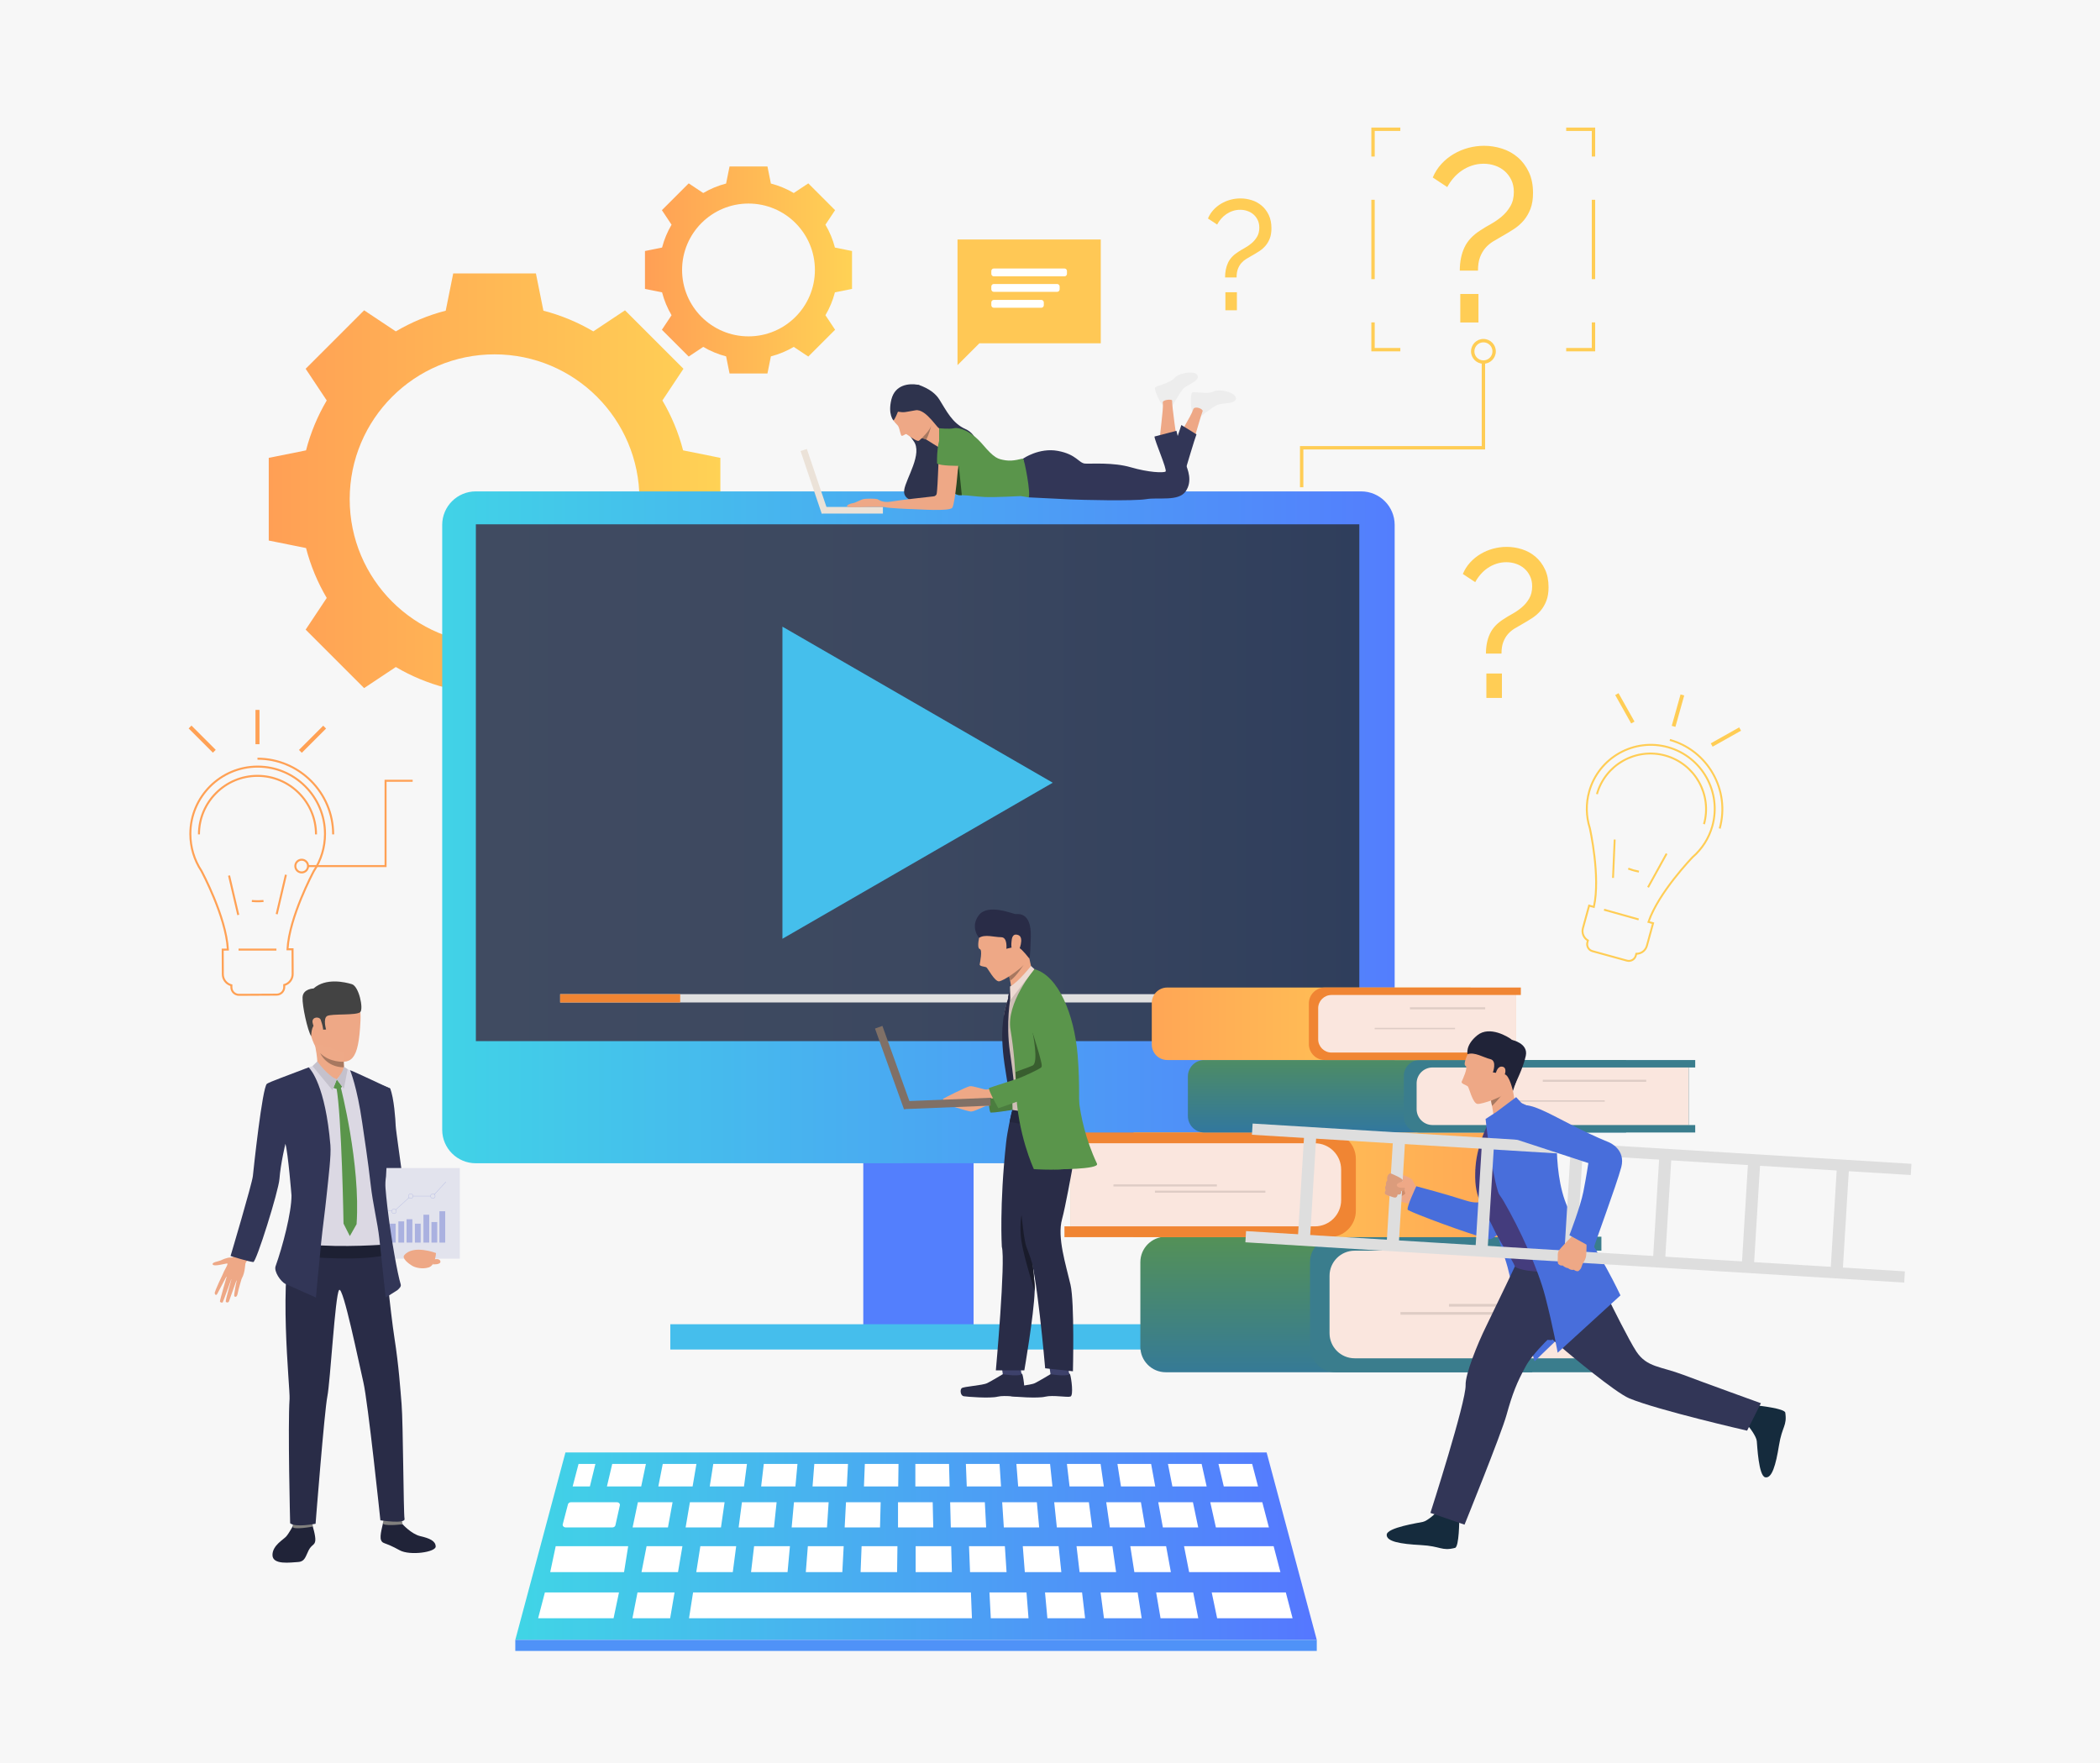<?xml version="1.0" encoding="utf-8"?>
<!-- Generator: Adobe Illustrator 27.5.0, SVG Export Plug-In . SVG Version: 6.00 Build 0)  -->
<svg version="1.1" id="Слой_1" xmlns="http://www.w3.org/2000/svg" xmlns:xlink="http://www.w3.org/1999/xlink" x="0px" y="0px"
	 viewBox="0 0 2381.657 2000" style="enable-background:new 0 0 2381.657 2000;" xml:space="preserve">
<g>
	<rect style="fill:#F7F7F7;" width="2381.658" height="2000"/>
	<g>
		<g>
			<linearGradient id="SVGID_1_" gradientUnits="userSpaceOnUse" x1="304.795" y1="566.208" x2="816.984" y2="566.208">
				<stop  offset="0" style="stop-color:#FF9F55"/>
				<stop  offset="1" style="stop-color:#FFD255"/>
			</linearGradient>
			<path style="fill:url(#SVGID_1_);" d="M774.708,510.813c-5.199-20.123-13.174-39.127-23.475-56.596l23.897-35.94l-33.154-33.154
				l-33.154-33.154l-35.94,23.897c-17.469-10.301-36.473-18.275-56.596-23.475l-8.508-42.277H560.89h-46.887l-8.508,42.277
				c-20.124,5.199-39.127,13.174-56.596,23.475l-35.94-23.897l-33.154,33.154l-33.154,33.154l23.897,35.94
				c-10.301,17.469-18.276,36.473-23.475,56.596l-42.277,8.509v46.888v46.887l42.277,8.508
				c5.199,20.124,13.174,39.127,23.475,56.597l-23.897,35.94l33.154,33.154l33.154,33.154l35.94-23.898
				c17.469,10.301,36.473,18.276,56.596,23.475l8.508,42.277h46.887h46.887l8.508-42.277c20.123-5.198,39.127-13.174,56.596-23.475
				l35.94,23.898l33.154-33.154l33.154-33.154l-23.897-35.94c10.301-17.47,18.276-36.473,23.475-56.597l42.277-8.508v-46.887
				v-46.888L774.708,510.813z M560.89,730.502c-90.737,0-164.294-73.557-164.294-164.293c0-90.738,73.557-164.295,164.294-164.295
				c90.737,0,164.294,73.557,164.294,164.295C725.184,656.945,651.627,730.502,560.89,730.502z"/>
		</g>
		<g>
			
				<linearGradient id="SVGID_00000075859296806586027010000014238126068952689321_" gradientUnits="userSpaceOnUse" x1="731.481" y1="306.193" x2="966.292" y2="306.193">
				<stop  offset="0" style="stop-color:#FF9F55"/>
				<stop  offset="1" style="stop-color:#FFD255"/>
			</linearGradient>
			<path style="fill:url(#SVGID_00000075859296806586027010000014238126068952689321_);" d="M946.911,280.797
				c-2.384-9.225-6.039-17.938-10.762-25.945l10.955-16.477l-15.199-15.199l-15.199-15.2l-16.477,10.956
				c-8.008-4.723-16.72-8.379-25.946-10.762l-3.901-19.382h-21.495h-21.495l-3.901,19.382c-9.225,2.383-17.938,6.039-25.946,10.762
				l-16.477-10.956l-15.2,15.2l-15.199,15.199l10.956,16.477c-4.722,8.008-8.378,16.721-10.762,25.945l-19.382,3.901v21.495v21.494
				l19.382,3.901c2.383,9.226,6.039,17.938,10.762,25.946l-10.956,16.477l15.199,15.199l15.2,15.199l16.477-10.955
				c8.008,4.723,16.721,8.379,25.946,10.762l3.901,19.381h21.495h21.495l3.901-19.381c9.226-2.383,17.938-6.039,25.946-10.762
				l16.477,10.955l15.199-15.199l15.199-15.199l-10.955-16.477c4.723-8.009,8.379-16.721,10.762-25.946l19.381-3.901v-21.494
				v-21.495L946.911,280.797z M848.887,381.513c-41.598,0-75.319-33.722-75.319-75.319c0-41.598,33.722-75.32,75.319-75.32
				c41.598,0,75.32,33.723,75.32,75.32C924.206,347.791,890.485,381.513,848.887,381.513z"/>
		</g>
		<g>
			<path style="fill:#FFCD55;" d="M1655.582,306.942c0-10.032,1.764-18.811,5.295-26.335c3.527-7.525,9.566-13.978,18.115-19.369
				c3.344-2.23,7.197-4.55,11.564-6.967c4.363-2.412,8.5-5.247,12.402-8.5c3.9-3.248,7.197-7.15,9.893-11.705
				c2.691-4.55,4.041-9.984,4.041-16.303c0-5.199-0.975-9.798-2.926-13.795c-1.951-3.993-4.508-7.337-7.664-10.032
				c-3.162-2.691-6.784-4.738-10.869-6.132c-4.088-1.394-8.359-2.09-12.818-2.09c-4.646,0-9.059,0.696-13.238,2.09
				c-4.18,1.393-8.039,3.301-11.565,5.714c-3.532,2.416-6.688,5.251-9.476,8.499c-2.787,3.253-5.111,6.646-6.967,10.173
				l-16.441-10.869c2.412-5.757,5.664-10.869,9.754-15.328c4.084-4.459,8.73-8.221,13.934-11.286
				c5.199-3.065,10.729-5.387,16.582-6.967c5.852-1.577,11.844-2.369,17.975-2.369c6.871,0,13.656,1.071,20.344,3.205
				c6.689,2.138,12.633,5.434,17.836,9.893c5.199,4.459,9.379,10.033,12.541,16.722c3.156,6.689,4.738,14.587,4.738,23.688
				c0,7.064-0.977,13.099-2.928,18.115c-1.949,5.016-4.506,9.384-7.662,13.098c-3.162,3.719-6.877,6.968-11.148,9.754
				c-4.275,2.787-8.734,5.482-13.377,8.082c-3.344,1.859-6.688,3.811-10.033,5.853c-3.344,2.047-6.27,4.507-8.777,7.385
				c-2.508,2.883-4.555,6.366-6.131,10.451c-1.582,4.089-2.369,9.196-2.369,15.327H1655.582z M1656.139,365.745v-32.327h20.623
				v32.327H1656.139z"/>
		</g>
		<g>
			<path style="fill:#FFCD55;" d="M1685.248,741.304c0-8.577,1.508-16.082,4.527-22.515c3.016-6.433,8.178-11.95,15.486-16.559
				c2.857-1.906,6.152-3.891,9.887-5.956c3.73-2.063,7.266-4.486,10.602-7.267c3.336-2.777,6.154-6.113,8.459-10.007
				c2.301-3.891,3.453-8.536,3.453-13.938c0-4.445-0.832-8.376-2.5-11.794c-1.668-3.413-3.854-6.272-6.553-8.576
				c-2.703-2.301-5.799-4.051-9.291-5.242c-3.496-1.191-7.148-1.786-10.961-1.786c-3.971,0-7.742,0.595-11.316,1.786
				c-3.574,1.191-6.871,2.822-9.887,4.885c-3.02,2.066-5.719,4.489-8.102,7.267c-2.381,2.78-4.369,5.681-5.955,8.696l-14.057-9.292
				c2.062-4.922,4.842-9.292,8.338-13.103c3.492-3.813,7.465-7.029,11.912-9.649c4.445-2.621,9.174-4.606,14.176-5.956
				c5.004-1.348,10.127-2.025,15.367-2.025c5.875,0,11.676,0.916,17.393,2.74c5.719,1.827,10.801,4.646,15.248,8.457
				c4.445,3.813,8.02,8.577,10.721,14.295c2.699,5.719,4.051,12.472,4.051,20.252c0,6.038-0.834,11.197-2.502,15.486
				c-1.668,4.288-3.852,8.022-6.551,11.197c-2.703,3.18-5.879,5.956-9.531,8.339c-3.654,2.383-7.467,4.686-11.436,6.909
				c-2.859,1.59-5.717,3.258-8.576,5.003c-2.859,1.75-5.361,3.854-7.506,6.314c-2.145,2.464-3.893,5.442-5.24,8.934
				c-1.352,3.496-2.025,7.862-2.025,13.104H1685.248z M1685.725,791.574v-27.637h17.631v27.637H1685.725z"/>
		</g>
		<g>
			<path style="fill:#FFCD55;" d="M1389.385,314.691c0-6.353,1.117-11.911,3.354-16.675c2.232-4.765,6.057-8.851,11.469-12.265
				c2.119-1.411,4.559-2.881,7.324-4.411c2.762-1.527,5.381-3.322,7.852-5.382c2.471-2.057,4.559-4.527,6.266-7.411
				c1.703-2.882,2.559-6.322,2.559-10.323c0-3.292-0.619-6.203-1.854-8.734c-1.234-2.528-2.854-4.646-4.852-6.353
				c-2.002-1.704-4.297-3-6.883-3.883c-2.59-0.882-5.293-1.323-8.117-1.323c-2.941,0-5.734,0.441-8.383,1.323
				c-2.646,0.883-5.088,2.09-7.322,3.618c-2.236,1.53-4.235,3.325-6,5.382c-1.764,2.06-3.236,4.207-4.41,6.44l-10.412-6.882
				c1.527-3.645,3.587-6.882,6.176-9.705c2.586-2.823,5.529-5.206,8.824-7.146c3.291-1.941,6.793-3.411,10.498-4.412
				c3.707-0.998,7.5-1.5,11.383-1.5c4.35,0,8.646,0.679,12.881,2.029c4.234,1.354,7.998,3.441,11.293,6.265
				c3.293,2.823,5.939,6.353,7.941,10.588c1.998,4.234,3,9.236,3,14.999c0,4.472-0.618,8.293-1.854,11.47
				c-1.234,3.177-2.854,5.941-4.852,8.294c-2.002,2.354-4.354,4.411-7.059,6.176c-2.709,1.765-5.531,3.472-8.471,5.117
				c-2.117,1.178-4.234,2.413-6.352,3.706c-2.119,1.296-3.971,2.854-5.559,4.676c-1.59,1.825-2.885,4.031-3.883,6.617
				c-1.002,2.589-1.5,5.823-1.5,9.705H1389.385z M1389.738,351.925v-20.47h13.059v20.47H1389.738z"/>
		</g>
		<g>
			<polygon style="fill:#FFC855;" points="1248.402,271.605 1085.934,271.605 1085.934,389.365 1085.934,414.168 1110.738,389.365 
				1248.402,389.365 			"/>
		</g>
		<g>
			
				<linearGradient id="SVGID_00000012454084326755758850000001230515943438315699_" gradientUnits="userSpaceOnUse" x1="584.415" y1="1753.704" x2="1493.381" y2="1753.704">
				<stop  offset="0" style="stop-color:#40D5E6"/>
				<stop  offset="1" style="stop-color:#5577FF"/>
			</linearGradient>
			<polygon style="fill:url(#SVGID_00000012454084326755758850000001230515943438315699_);" points="1436.51,1647.419 
				1038.898,1647.419 641.287,1647.419 584.416,1859.988 1038.898,1859.988 1493.381,1859.988 			"/>
			<path style="fill:#FFFFFF;" d="M647.552,1703.875h52.033c2.176,0,3.814,1.69,3.408,3.515l-5.039,22.632
				c-0.311,1.397-1.742,2.409-3.408,2.409h-52.922c-2.221,0-3.871-1.758-3.386-3.608l5.928-22.632
				C644.521,1704.838,645.928,1703.875,647.552,1703.875z"/>
			<polygon style="fill:#FFFFFF;" points="723.443,1703.875 762.778,1703.875 757.542,1732.431 717.459,1732.431 			"/>
			<polygon style="fill:#FFFFFF;" points="782.445,1703.875 821.78,1703.875 817.667,1732.431 777.577,1732.469 			"/>
			<polygon style="fill:#FFFFFF;" points="841.448,1703.875 880.783,1703.875 877.791,1732.431 837.708,1732.431 			"/>
			<polygon style="fill:#FFFFFF;" points="900.45,1703.875 939.785,1703.875 937.916,1732.431 897.833,1732.431 			"/>
			<polygon style="fill:#FFFFFF;" points="959.453,1703.875 998.788,1703.875 998.04,1732.431 957.955,1732.469 			"/>
			<polygon style="fill:#FFFFFF;" points="1431.604,1703.875 1372.602,1703.875 1378.959,1732.431 1439.084,1732.431 			"/>
			<polygon style="fill:#FFFFFF;" points="1352.934,1703.875 1313.6,1703.875 1318.836,1732.431 1358.918,1732.431 			"/>
			<polygon style="fill:#FFFFFF;" points="1293.932,1703.875 1254.597,1703.875 1258.711,1732.431 1298.801,1732.469 			"/>
			<polygon style="fill:#FFFFFF;" points="1234.93,1703.875 1195.594,1703.875 1198.586,1732.431 1238.67,1732.431 			"/>
			<polygon style="fill:#FFFFFF;" points="1175.927,1703.875 1136.592,1703.875 1138.462,1732.431 1178.545,1732.431 			"/>
			<polygon style="fill:#FFFFFF;" points="1116.924,1703.875 1077.589,1703.875 1078.337,1732.431 1118.422,1732.469 			"/>
			<polygon style="fill:#FFFFFF;" points="1018.456,1703.875 1057.791,1703.875 1058.443,1732.431 1018.456,1732.431 			"/>
			<polygon style="fill:#FFFFFF;" points="630.247,1753.704 712.44,1753.704 707.759,1783.158 624.005,1783.158 			"/>
			<polygon style="fill:#FFFFFF;" points="1444.438,1753.704 1342.837,1753.704 1348.623,1783.158 1452.152,1783.158 			"/>
			<polygon style="fill:#FFFFFF;" points="1322.518,1753.704 1281.877,1753.704 1286.506,1783.158 1327.918,1783.158 			"/>
			<polygon style="fill:#FFFFFF;" points="1261.557,1753.704 1220.916,1753.704 1224.389,1783.158 1265.8,1783.158 			"/>
			<polygon style="fill:#FFFFFF;" points="1200.596,1753.704 1159.956,1753.704 1162.271,1783.158 1203.682,1783.158 			"/>
			<polygon style="fill:#FFFFFF;" points="1139.636,1753.704 1098.996,1753.704 1100.153,1783.158 1141.564,1783.158 			"/>
			<polygon style="fill:#FFFFFF;" points="617.967,1806.207 701.998,1806.207 695.867,1835.466 610.303,1835.466 			"/>
			<polygon style="fill:#FFFFFF;" points="723.006,1806.207 765.021,1806.207 760.04,1835.466 717.258,1835.466 			"/>
			<polygon style="fill:#FFFFFF;" points="786.03,1806.207 828.045,1806.207 1101.123,1806.207 1102.296,1835.466 781.431,1835.466 
							"/>
			<polygon style="fill:#FFFFFF;" points="1122.154,1806.207 1164.169,1806.207 1166.469,1835.466 1123.687,1835.466 			"/>
			<polygon style="fill:#FFFFFF;" points="1185.177,1806.207 1227.193,1806.207 1230.642,1835.466 1187.86,1835.466 			"/>
			<polygon style="fill:#FFFFFF;" points="1248.201,1806.207 1290.217,1806.207 1294.814,1835.466 1252.033,1835.466 			"/>
			<polygon style="fill:#FFFFFF;" points="1311.225,1806.207 1353.24,1806.207 1358.988,1835.466 1316.205,1835.466 			"/>
			<polygon style="fill:#FFFFFF;" points="1374.248,1806.207 1458.279,1806.207 1465.943,1835.466 1380.379,1835.466 			"/>
			<polygon style="fill:#FFFFFF;" points="1078.763,1753.704 1038.449,1753.704 1038.449,1783.158 1079.535,1783.158 			"/>
			<polygon style="fill:#FFFFFF;" points="1017.803,1753.704 977.163,1753.704 976.005,1783.158 1017.417,1783.158 			"/>
			<polygon style="fill:#FFFFFF;" points="956.842,1753.704 916.202,1753.704 913.888,1783.158 955.299,1783.158 			"/>
			<polygon style="fill:#FFFFFF;" points="895.882,1753.704 855.242,1753.704 851.77,1783.158 893.182,1783.158 			"/>
			<polygon style="fill:#FFFFFF;" points="834.922,1753.704 794.281,1753.704 789.652,1783.158 831.064,1783.158 			"/>
			<polygon style="fill:#FFFFFF;" points="773.961,1753.704 733.321,1753.704 727.535,1783.158 768.946,1783.158 			"/>
			<polygon style="fill:#FFFFFF;" points="649.473,1685.932 656.151,1660.438 675.25,1660.438 669.016,1685.932 			"/>
			<polygon style="fill:#FFFFFF;" points="694.348,1660.438 732.545,1660.438 727.203,1685.932 688.338,1685.932 			"/>
			<polygon style="fill:#FFFFFF;" points="751.644,1660.438 789.841,1660.438 785.5,1685.932 746.635,1685.932 			"/>
			<polygon style="fill:#FFFFFF;" points="808.94,1660.438 847.137,1660.438 843.798,1685.932 804.933,1685.932 			"/>
			<polygon style="fill:#FFFFFF;" points="866.235,1660.438 904.433,1660.438 902.095,1685.932 863.231,1685.932 			"/>
			<polygon style="fill:#FFFFFF;" points="923.531,1660.438 961.729,1660.438 960.393,1685.932 921.528,1685.932 			"/>
			<polygon style="fill:#FFFFFF;" points="980.827,1660.438 1019.024,1660.438 1018.69,1685.932 979.825,1685.932 			"/>
			<polygon style="fill:#FFFFFF;" points="1038.123,1660.438 1076.32,1660.438 1076.988,1685.932 1038.123,1685.932 			"/>
			<polygon style="fill:#FFFFFF;" points="1095.419,1660.438 1133.616,1660.438 1135.286,1685.932 1096.42,1685.932 			"/>
			<polygon style="fill:#FFFFFF;" points="1152.714,1660.438 1190.912,1660.438 1193.583,1685.932 1154.718,1685.932 			"/>
			<polygon style="fill:#FFFFFF;" points="1210.01,1660.438 1248.207,1660.438 1251.881,1685.932 1213.016,1685.932 			"/>
			<polygon style="fill:#FFFFFF;" points="1267.307,1660.438 1305.504,1660.438 1310.178,1685.932 1271.313,1685.932 			"/>
			<polygon style="fill:#FFFFFF;" points="1324.602,1660.438 1362.799,1660.438 1368.475,1685.932 1329.61,1685.932 			"/>
			<polygon style="fill:#FFFFFF;" points="1381.898,1660.438 1420.096,1660.438 1426.773,1685.932 1387.908,1685.932 			"/>
			<rect x="584.416" y="1859.988" style="fill:#4F92F8;" width="908.965" height="12.543"/>
		</g>
		<g>
			
				<rect x="979.071" y="1136.355" transform="matrix(-1 -1.224647e-16 1.224647e-16 -1 2083.239 2652.672)" style="fill:#537FFD;" width="125.097" height="379.961"/>
		</g>
		<g>
			
				<linearGradient id="SVGID_00000150060329727739567730000005732523295977080220_" gradientUnits="userSpaceOnUse" x1="468.929" y1="938.37" x2="1668.977" y2="938.37">
				<stop  offset="0" style="stop-color:#40D5E6"/>
				<stop  offset="1" style="stop-color:#5577FF"/>
			</linearGradient>
			<path style="fill:url(#SVGID_00000150060329727739567730000005732523295977080220_);" d="M539.536,1319.387h1004.168
				c20.998,0,38.021-17.023,38.021-38.021v-685.99c0-20.998-17.023-38.021-38.021-38.021H539.536
				c-20.998,0-38.021,17.023-38.021,38.021v685.99C501.514,1302.363,518.537,1319.387,539.536,1319.387z"/>
		</g>
		<g>
			
				<linearGradient id="SVGID_00000074417775351974877350000015146954259721054892_" gradientUnits="userSpaceOnUse" x1="539.697" y1="887.776" x2="1541.627" y2="887.776">
				<stop  offset="0" style="stop-color:#404B61"/>
				<stop  offset="0.486" style="stop-color:#3C4860"/>
				<stop  offset="1" style="stop-color:#2F3E5C"/>
			</linearGradient>
			<polygon style="fill:url(#SVGID_00000074417775351974877350000015146954259721054892_);" points="539.697,1180.873 
				1541.627,1180.873 1541.627,594.68 539.697,594.68 			"/>
		</g>
		<rect x="760.224" y="1501.977" style="fill:#45BEEC;" width="562.792" height="28.681"/>
		<g>
			<polygon style="fill:#FFCD55;" points="1478.162,552.646 1474.334,552.646 1474.334,505.964 1680.467,505.964 1680.467,410.282 
				1684.297,410.282 1684.297,509.794 1478.162,509.794 			"/>
		</g>
		<g>
			<g>
				<g>
					<path style="fill:#323657;" d="M583.063,1118.244c-0.014-0.006-0.029-0.008-0.049-0.004
						C583.221,1118.33,583.25,1118.338,583.063,1118.244z"/>
				</g>
			</g>
		</g>
		<g>
			<polygon style="fill:#FFCD55;" points="1809.119,398.516 1776.254,398.516 1776.254,394.685 1805.289,394.685 1805.289,365.678 
				1809.119,365.678 			"/>
		</g>
		<g>
			<polygon style="fill:#FFCD55;" points="1588.137,398.516 1555.271,398.516 1555.271,365.678 1559.102,365.678 1559.102,394.685 
				1588.137,394.685 			"/>
		</g>
		<g>
			<polygon style="fill:#FFCD55;" points="1559.115,177.547 1555.285,177.547 1555.285,144.682 1588.123,144.682 1588.123,148.511 
				1559.115,148.511 			"/>
		</g>
		<g>
			<polygon style="fill:#FFCD55;" points="1809.119,177.532 1805.289,177.532 1805.289,148.525 1776.254,148.525 1776.254,144.695 
				1809.119,144.695 			"/>
		</g>
		<g>
			<rect x="1805.289" y="226.604" style="fill:#FFCD55;" width="3.83" height="90.004"/>
		</g>
		<g>
			<rect x="1555.271" y="226.604" style="fill:#FFCD55;" width="3.83" height="90.004"/>
		</g>
		<g>
			<path style="fill:#FFCD55;" d="M1682.381,412.58c-7.754,0-14.064-6.31-14.064-14.065c0-7.756,6.311-14.066,14.064-14.066
				c7.756,0,14.066,6.311,14.066,14.066C1696.447,406.271,1690.137,412.58,1682.381,412.58z M1682.381,388.279
				c-5.643,0-10.234,4.592-10.234,10.236c0,5.643,4.592,10.234,10.234,10.234c5.645,0,10.236-4.592,10.236-10.234
				C1692.617,392.871,1688.025,388.279,1682.381,388.279z"/>
		</g>
		<g>
			<g>
				<g>
					<path style="fill:#FFCD55;" d="M1805.686,1079.858c-4.887-1.369-7.764-6.45-6.418-11.35l0.367-1.335
						c-4.762-3.166-7.004-9.061-5.473-14.629l7.338-26.696l5.301,1.457c7.248-33.735-4.641-87.114-4.762-87.655
						c-4.379-13.644-4.646-28.26-0.746-42.177c10.951-39.083,51.656-61.97,90.738-51.018c39.082,10.951,61.969,51.656,51.02,90.738
						c-3.9,13.918-11.723,26.267-22.623,35.714c-1.5,1.566-38.09,39.858-49.434,72.044l5.141,1.413l-7.338,26.697
						c-1.531,5.569-6.469,9.487-12.182,9.774l-0.367,1.336c-1.35,4.914-6.445,7.813-11.359,6.461l-39.158-10.763
						C1805.715,1079.866,1805.701,1079.862,1805.686,1079.858z M1803.012,1028.508l-6.764,24.611
						c-1.346,4.893,0.787,10.084,5.184,12.627l0.725,0.418l-0.803,2.918c-1.035,3.764,1.158,7.617,4.949,8.703l39.158,10.764
						c3.764,1.034,7.668-1.187,8.703-4.95l0.801-2.92l0.836,0.011c5.08,0.063,9.566-3.309,10.91-8.201l6.766-24.611l-5.27-1.448
						l0.365-1.084c11.041-32.858,48.768-72.338,50.367-74.002c10.65-9.237,18.242-21.224,22.027-34.732
						c10.629-37.935-11.584-77.443-49.52-88.072c-37.934-10.63-77.443,11.585-88.072,49.518
						c-3.785,13.508-3.525,27.693,0.748,41.025c0.143,0.407,12.41,55.642,4.541,89.811l-0.254,1.098L1803.012,1028.508z
						 M1853.07,988.437c-0.436-0.122-0.699-0.204-0.779-0.23c-0.012-0.004-0.023-0.008-0.035-0.011
						c-0.189-0.043-2.477-0.61-6.014-1.989l0.771-2.019c4.188,1.57,7.525,2.504,11.916,3.338l-0.391,2.127
						C1855.939,989.194,1854.061,988.715,1853.07,988.437z"/>
				</g>
				<g>
					
						<rect x="1837.261" y="1016.891" transform="matrix(0.27 -0.963 0.963 0.27 343.548 2527.584)" style="fill:#FFCD55;" width="2.163" height="40.764"/>
				</g>
				<g>
					
						<rect x="1884.55" y="804.241" transform="matrix(0.27 -0.963 0.963 0.27 612.642 2420.934)" style="fill:#FFCD55;" width="36.962" height="4.325"/>
				</g>
				<g>
					
						<rect x="1938.279" y="832.867" transform="matrix(0.872 -0.49 0.49 0.872 -158.081 1066.62)" style="fill:#FFCD55;" width="36.961" height="4.326"/>
				</g>
				<g>
					
						<rect x="1840.089" y="784.463" transform="matrix(0.872 -0.49 0.49 0.872 -157.1 1005.931)" style="fill:#FFCD55;" width="4.326" height="36.962"/>
				</g>
				<g>
					
						<rect x="1808.076" y="972.456" transform="matrix(0.043 -0.999 0.999 0.043 779.06 2760.153)" style="fill:#FFCD55;" width="43.578" height="2.164"/>
				</g>
				<g>
					
						<rect x="1856.913" y="986.141" transform="matrix(0.483 -0.876 0.876 0.483 107.388 2156.229)" style="fill:#FFCD55;" width="43.579" height="2.163"/>
				</g>
				<g>
					<path style="fill:#FFCD55;" d="M1951.389,940.023l-2.082-0.584c11.969-42.717-13.047-87.207-55.762-99.176l0.582-2.082
						C1937.992,850.473,1963.68,896.158,1951.389,940.023z"/>
				</g>
				<g>
					<path style="fill:#FFCD55;" d="M1933.588,935.035l-2.084-0.584c9.219-32.9-10.047-67.167-42.947-76.386
						c-32.9-9.218-67.168,10.048-76.385,42.948l-2.084-0.583c9.541-34.049,45.004-53.987,79.051-44.447
						C1923.188,865.523,1943.127,900.986,1933.588,935.035z"/>
				</g>
			</g>
		</g>
		<g>
			<g>
				<path style="fill:#FFA155;" d="M342.155,990.691c-4.61,0-8.361-3.751-8.361-8.361c0-4.611,3.751-8.362,8.361-8.362
					c4.611,0,8.362,3.751,8.362,8.362C350.517,986.94,346.766,990.691,342.155,990.691z M342.155,976.244
					c-3.355,0-6.084,2.731-6.084,6.086c0,3.355,2.729,6.084,6.084,6.084c3.356,0,6.085-2.729,6.085-6.084
					C348.24,978.975,345.51,976.244,342.155,976.244z"/>
			</g>
			<g>
				<path style="fill:#FFA155;" d="M271.005,1129.498c-5.344,0-9.704-4.334-9.73-9.683l-0.007-1.457
					c-5.727-1.856-9.673-7.195-9.703-13.274l-0.144-29.148l5.787-0.027c-2.235-36.257-29.447-86.992-29.725-87.506
					c-8.314-12.588-12.736-27.328-12.736-42.543c0-42.729,34.763-77.492,77.492-77.492s77.492,34.763,77.492,77.492
					c0,15.216-4.422,29.957-12.787,42.629c-1.076,2.014-27.292,51.225-29.648,87.073l5.612-0.028l0.144,29.148
					c0.031,6.08-3.864,11.455-9.572,13.369l0.007,1.458c0.026,5.364-4.316,9.751-9.681,9.777l-42.753,0.212
					C271.037,1129.498,271.021,1129.498,271.005,1129.498z M253.709,1078.202l0.133,26.87c0.026,5.342,3.663,10,8.843,11.327
					l0.852,0.219l0.016,3.187c0.02,4.109,3.337,7.393,7.489,7.416l42.753-0.211c4.109-0.021,7.436-3.381,7.416-7.49l-0.016-3.188
					l0.85-0.227c5.167-1.378,8.758-6.07,8.731-11.412l-0.133-26.871l-5.752,0.028l0.062-1.202
					c1.859-36.445,28.889-87.182,30.038-89.324c8.173-12.389,12.464-26.696,12.464-41.465c0-41.475-33.741-75.216-75.215-75.216
					c-41.474,0-75.215,33.741-75.215,75.216c0,14.768,4.291,29.074,12.41,41.374c0.261,0.371,28.386,52.88,30.113,89.753
					l0.056,1.186L253.709,1078.202z M293.071,1023.363c-0.475,0-0.766-0.01-0.854-0.013c-0.013,0-0.026,0-0.039,0
					c-0.204,0.011-2.684,0.085-6.662-0.31l0.209-2.266c4.69,0.402,8.339,0.401,13.026,0l0.209,2.266
					C296.196,1023.316,294.155,1023.363,293.071,1023.363z"/>
			</g>
			<g>
				<rect x="270.557" y="1075.914" style="fill:#FFA155;" width="42.915" height="2.277"/>
			</g>
			<g>
				<rect x="289.737" y="805.185" style="fill:#FFA155;" width="4.554" height="38.913"/>
			</g>
			<g>
				
					<rect x="335.154" y="836.122" transform="matrix(0.707 -0.707 0.707 0.707 -489.028 496.439)" style="fill:#FFA155;" width="38.912" height="4.553"/>
			</g>
			<g>
				
					<rect x="227.141" y="818.943" transform="matrix(0.707 -0.707 0.707 0.707 -525.646 407.791)" style="fill:#FFA155;" width="4.553" height="38.912"/>
			</g>
			<g>
				
					<rect x="264.178" y="991.913" transform="matrix(0.974 -0.228 0.228 0.974 -224.811 87.441)" style="fill:#FFA155;" width="2.277" height="45.878"/>
			</g>
			<g>
				
					<rect x="295.772" y="1013.713" transform="matrix(0.228 -0.974 0.974 0.228 -742.093 1093.556)" style="fill:#FFA155;" width="45.878" height="2.277"/>
			</g>
			<g>
				<path style="fill:#FFA155;" d="M378.988,946.357h-2.277c0-46.701-37.995-84.697-84.697-84.697v-2.276
					C339.971,859.384,378.988,898.4,378.988,946.357z"/>
			</g>
			<g>
				<path style="fill:#FFA155;" d="M359.525,946.357h-2.277c0-35.97-29.264-65.234-65.234-65.234s-65.234,29.265-65.234,65.234
					h-2.277c0-37.226,30.285-67.511,67.511-67.511C329.24,878.847,359.525,909.132,359.525,946.357z"/>
			</g>
			<g>
				<polygon style="fill:#FFA155;" points="438.41,983.469 349.378,983.469 349.378,981.191 436.133,981.191 436.133,884.424 
					468.009,884.424 468.009,886.701 438.41,886.701 				"/>
			</g>
		</g>
		<path style="fill:#FFFFFF;" d="M1207.213,313.438h-80.089c-1.571,0-2.846-1.275-2.846-2.846v-3.215
			c0-1.572,1.274-2.846,2.846-2.846h80.089c1.571,0,2.846,1.273,2.846,2.846v3.215
			C1210.059,312.162,1208.784,313.438,1207.213,313.438z"/>
		<path style="fill:#FFFFFF;" d="M1198.918,331.015h-71.794c-1.571,0-2.846-1.274-2.846-2.846v-3.215
			c0-1.571,1.274-2.846,2.846-2.846h71.794c1.572,0,2.846,1.274,2.846,2.846v3.215
			C1201.764,329.74,1200.49,331.015,1198.918,331.015z"/>
		<path style="fill:#FFFFFF;" d="M1180.963,349.06h-53.839c-1.571,0-2.846-1.273-2.846-2.846v-3.214
			c0-1.571,1.274-2.847,2.846-2.847h53.839c1.572,0,2.846,1.275,2.846,2.847v3.214
			C1183.809,347.787,1182.535,349.06,1180.963,349.06z"/>
		<g>
			
				<linearGradient id="SVGID_00000111191148146234640960000016734628223731754420_" gradientUnits="userSpaceOnUse" x1="1515.54" y1="1583.41" x2="1515.54" y2="1327.197">
				<stop  offset="0" style="stop-color:#3076A1"/>
				<stop  offset="1" style="stop-color:#639C38"/>
			</linearGradient>
			<path style="fill:url(#SVGID_00000111191148146234640960000016734628223731754420_);" d="M1737.775,1556.438h-415.633
				c-15.926,0-28.838-12.911-28.838-28.838v-96.04c0-15.928,12.912-28.838,28.838-28.838h415.633V1556.438z"/>
			<path style="fill:#3A7D8D;" d="M1808.92,1418.549v122.075h7.264v15.823h-301.646c-15.926,0-28.838-12.911-28.838-28.838v-96.045
				c0-15.927,12.912-28.838,28.838-28.838h301.646v15.822H1808.92z"/>
			<path style="fill:#FAE6DE;" d="M1808.912,1540.617h-272.57c-15.729,0-28.479-12.751-28.479-28.479v-65.117
				c0-15.729,12.75-28.479,28.479-28.479h272.57V1540.617z"/>
			<rect x="1643.303" y="1478.969" style="fill:#DECCC5;" width="117.305" height="3.021"/>
			<rect x="1588.311" y="1488.151" style="fill:#DECCC5;" width="125.262" height="3.022"/>
		</g>
		<g>
			
				<linearGradient id="SVGID_00000156557473670195647670000002491448817135648703_" gradientUnits="userSpaceOnUse" x1="-9547.474" y1="1343.844" x2="-8992.122" y2="1343.844" gradientTransform="matrix(-1 0 0 1 -7742.148 0)">
				<stop  offset="0" style="stop-color:#FF9F55"/>
				<stop  offset="1" style="stop-color:#FFD255"/>
			</linearGradient>
			<path style="fill:url(#SVGID_00000156557473670195647670000002491448817135648703_);" d="M1285.628,1403.181h414.521
				c16.541,0,29.949-13.409,29.949-29.949v-58.774c0-16.541-13.408-29.949-29.949-29.949h-414.521V1403.181z"/>
			<path style="fill:#F08533;" d="M1214.484,1296.727v94.245h-7.265v12.216h300.534c16.541,0,29.949-13.408,29.949-29.949v-58.778
				c0-16.54-13.408-29.949-29.949-29.949H1207.22v12.216H1214.484z"/>
			<path style="fill:#FAE6DE;" d="M1214.492,1390.967h276.693c16.482,0,29.844-13.362,29.844-29.846v-34.555
				c0-16.482-13.361-29.845-29.844-29.845h-276.693V1390.967z"/>
			
				<rect x="1262.797" y="1343.372" transform="matrix(-1 -1.224647e-16 1.224647e-16 -1 2642.898 2689.076)" style="fill:#DECCC5;" width="117.305" height="2.332"/>
			
				<rect x="1309.83" y="1350.461" transform="matrix(-1 -1.224647e-16 1.224647e-16 -1 2744.922 2703.255)" style="fill:#DECCC5;" width="125.262" height="2.333"/>
		</g>
		<g>
			
				<linearGradient id="SVGID_00000083072767383695940920000006847631346692283792_" gradientUnits="userSpaceOnUse" x1="1595.689" y1="1289.1" x2="1595.689" y2="1138.599">
				<stop  offset="0" style="stop-color:#3076A1"/>
				<stop  offset="1" style="stop-color:#639C38"/>
			</linearGradient>
			<path style="fill:url(#SVGID_00000083072767383695940920000006847631346692283792_);" d="M1844.176,1284.506h-478.295
				c-10.314,0-18.678-8.363-18.678-18.679v-44.854c0-10.315,8.363-18.679,18.678-18.679h478.295V1284.506z"/>
			<path style="fill:#3A7D8D;" d="M1915.318,1210.76v65.289h7.266v8.462h-312.455c-9.957,0-18.029-8.072-18.029-18.03v-46.153
				c0-9.958,8.072-18.03,18.029-18.03h312.455v8.463H1915.318z"/>
			<path style="fill:#FAE6DE;" d="M1915.311,1276.045h-290.66c-9.957,0-18.029-8.072-18.029-18.03v-29.229
				c0-9.958,8.072-18.03,18.029-18.03h290.66V1276.045z"/>
			<rect x="1749.703" y="1224.695" style="fill:#DECCC5;" width="117.303" height="2.332"/>
			<rect x="1694.711" y="1247.984" style="fill:#DECCC5;" width="125.262" height="1.616"/>
		</g>
		<polygon style="fill:#45BFEC;" points="1193.948,887.776 887.376,710.777 887.376,1064.775 		"/>
		<g>
			
				<rect x="992.841" y="770.036" transform="matrix(-1.836970e-16 1 -1 -1.836970e-16 2129.86 134.76)" style="fill:#E0E0E0;" width="9.419" height="724.548"/>
		</g>
		<g>
			
				<rect x="698.632" y="1064.226" transform="matrix(-1.836970e-16 1 -1 -1.836970e-16 1835.651 428.969)" style="fill:#F08533;" width="9.419" height="136.169"/>
		</g>
		<g>
			
				<linearGradient id="SVGID_00000049218331346607193630000007965546269282195616_" gradientUnits="userSpaceOnUse" x1="1245.069" y1="1161.187" x2="1696.785" y2="1161.187">
				<stop  offset="0" style="stop-color:#FF9F55"/>
				<stop  offset="1" style="stop-color:#FFD255"/>
			</linearGradient>
			<path style="fill:url(#SVGID_00000049218331346607193630000007965546269282195616_);" d="M1667.785,1202.293h-343.971
				c-9.695,0-17.556-7.86-17.556-17.557v-47.1c0-9.695,7.86-17.556,17.556-17.556h343.971V1202.293z"/>
			<path style="fill:#F08533;" d="M1719.537,1128.546v65.288h5.285v8.463h-222.355c-9.973,0-18.057-8.084-18.057-18.057v-46.1
				c0-9.973,8.084-18.057,18.057-18.057h222.355v8.462H1719.537z"/>
			<path style="fill:#FAE6DE;" d="M1719.533,1193.831h-209.455c-8.342,0-15.105-6.763-15.105-15.104v-35.079
				c0-8.343,6.764-15.104,15.105-15.104h209.455V1193.831z"/>
			<rect x="1599.059" y="1142.481" style="fill:#DECCC5;" width="85.334" height="2.333"/>
			<rect x="1559.055" y="1165.771" style="fill:#DECCC5;" width="91.123" height="1.615"/>
		</g>
		<g>
			<path style="fill:#EDEDED;" d="M1329.682,460.334c0,0,7.598-13.945,11.919-18.964c4.321-5.018,18.679-8.782,16.728-15.194
				c-1.951-6.413-21.188-3.625-26.486,2.648c-5.297,6.273-21.467,8.503-22.025,11.151c-0.557,2.649,5.615,17.147,9.081,19.517
				C1322.363,461.861,1329.682,460.334,1329.682,460.334z"/>
			<path style="fill:#EDEDED;" d="M1361.975,472.143c0,0,12.373-9.811,18.332-12.701c5.959-2.89,20.631-0.643,21.387-7.303
				c0.756-6.66-18.008-11.74-25.359-8.086c-7.354,3.653-23.08-0.721-24.643,1.488c-1.564,2.209-1.656,17.966,0.584,21.518
				C1354.514,470.609,1361.975,472.143,1361.975,472.143z"/>
			<path style="fill:#EEA886;" d="M1334.491,497.688c0,0-5.402-36.943-5.158-43.353c0.069-1.83-11.117-1.15-10.595,2.37
				c1.139,7.663-4.024,37.359-3.127,42.796C1316.508,504.936,1334.951,501.111,1334.491,497.688z"/>
			<path style="fill:#EEA886;" d="M1351.418,508.306c0,0,10.123-35.872,12.482-41.837c1.049-2.655-9.266-6.768-10.664-2.032
				c-2.195,7.431-18.529,32.69-19.865,38.035C1332.035,507.818,1350.48,511.631,1351.418,508.306z"/>
			<path style="fill:#323657;" d="M1344.389,533.235c0,0,10.873-36.663,12.547-40.566l-17.147-10.595c0,0-7.946,23.419-9.062,29.274
				C1329.611,517.204,1344.389,533.235,1344.389,533.235z"/>
			<path style="fill:#2E334D;" d="M1040.878,436.369c0,0,16.558,4.187,24.436,16.708c7.878,12.522,14.687,26.943,29.489,33.485
				c14.803,6.543,14.898,23.401,13.746,26.002c-1.153,2.6-46.628,53.718-56.55,55.693c-9.922,1.975-28.5,0.602-26.513-12.533
				c1.987-13.135,21.457-41.391,10.528-55.645c-10.928-14.254-13.683-27.386-13.683-27.386L1040.878,436.369z"/>
			<path style="fill:#EEA886;" d="M1043.765,497.503c0,0,0.486-0.161,1.295-0.235c0.939-0.088,2.313-0.061,3.872,0.465
				c0.389,0.13,0.907,0.395,1.515,0.753c3.935,2.318,13.246,8.612,14.504,8.763c1.454,0.173,0.226-21.547,0.226-21.547
				s-4.958-8.77-5.581-14.543S1043.765,497.503,1043.765,497.503z"/>
			<path style="fill:#323657;" d="M1160.24,520.201c0,0,18.192-12.756,39.52-8.782c21.328,3.973,23.629,13.943,30.947,14.396
				c7.318,0.451,31.783-1.641,51.857,4.215c20.073,5.854,37.011,6.482,39.311,4.809c2.301-1.672-12.546-35.129-12.546-39.728
				l24.884-6.482c0,0,7.109,29.691,9.896,36.384c2.981,7.157,8.713,20.632,0.559,32.341c-8.156,11.71-30.947,6.433-44.748,8.793
				c-13.801,2.359-75.572,0.846-86.359,0.268c-11.709-0.627-47.048-2.3-47.048-2.3L1160.24,520.201z"/>
			<path style="fill:#EEA886;" d="M1010.827,454.09c0,0-1.161,17.972,2.83,23.361c1.596,2.156,2.68,3.33,3.407,3.962
				c1.023,0.891,1.817,2.015,2.273,3.292c1.233,3.458,1.991,8.322,2.973,9.361c1.071,1.133,4.174-1.748,5.298-1.755
				c1.124-0.007,12.07,9.441,14.688,7.507c2.617-1.934,18.589-18.139,17.246-29.249c-1.342-11.11-6.243-27.699-24.225-27.598
				C1017.335,443.073,1012.202,449.621,1010.827,454.09z"/>
			<path style="fill:#5A954B;" d="M1065.167,539.857c0.345,0.737,6.957,11.295,14.2,17.422c3.007,2.545,6.121,4.324,8.941,4.324
				c0.861,0,1.7,0.013,2.518,0.033c8.312,0.224,14.698,1.497,25.92,2.058c11.657,0.581,39.938-1.046,40.775-1.046
				c0.836,0,8.991,1.464,8.991,1.464c2.927-3.555-4.81-43.702-6.273-43.911c-1.464-0.209-10.874,3.346-19.865,1.882
				c-8.991-1.464-12.546-2.3-25.929-17.982c-13.382-15.683-26.765-19.655-32.411-18.401c-5.646,1.255-16.868,0-16.868,0
				S1064.68,538.81,1065.167,539.857z"/>
			
				<rect x="931.9" y="574.986" transform="matrix(-1 -1.224647e-16 1.224647e-16 -1 1933.223 1157.5)" style="fill:#EBE2D8;" width="69.422" height="7.527"/>
			<polygon style="fill:#EBE2D8;" points="915.075,509.219 939.034,580.125 931.875,582.475 907.935,511.603 			"/>
			<path style="fill:#2E334D;" d="M1018.382,466.959c0,0-3.351,8.683-5.126,9.879c0,0-6.467-6.84-2.313-23.717
				c4.154-16.878,19.82-18.465,29.935-16.752c12.591,2.134,25.267,44.732,24.613,48.883c-0.654,4.149-14.761-22.016-27.121-19.91
				C1026.011,467.447,1025.911,468.137,1018.382,466.959z"/>
			<path style="fill:#A77860;" d="M1045.06,497.268c0.939-0.088,2.249,0.034,3.808,0.559c0.389,0.131,0.971,0.301,1.579,0.659
				c2.892-4.509,5.569-15.201,5.659-15.564C1054.178,488.775,1045.06,497.268,1045.06,497.268z"/>
			<path style="fill:#2B4724;" d="M1079.367,557.279c3.007,2.545,6.121,4.324,8.941,4.324c0.861,0,1.7,0.013,2.518,0.033
				l-3.423-33.281L1079.367,557.279z"/>
			<path style="fill:#EEA886;" d="M1064.354,525.063c0,0-1.031,26.217-1.555,30.616c-0.523,4.382,0.049,6.97-4.686,7.388
				c-4.684,0.414-37.553,4.183-47.59,5.855c-10.037,1.673-13.818-2.255-15.63-2.822c-1.813-0.568-13.189-0.916-16.571,0.209
				c-3.555,1.181-8.155,3.973-11.083,4.391c-2.928,0.418-6.97,2.057-6.691,3.45c0.279,1.394,6.761,1.185,8.712,1.185
				c1.952,0,33.143-0.836,34.676-0.069c1.949,0.975,27.149,2.231,31.749,2.231s41.124,2.858,44.33-1.603
				c3.206-4.461,7.319-50.464,6.9-52.555C1086.497,521.246,1066.624,520.174,1064.354,525.063z"/>
			<path style="fill:#5A954B;" d="M1062.729,525.638c0,0-1.255-34.935,10.106-34.502c14.365,0.547,16.519,18.122,14.567,37.22
				C1087.402,528.356,1065.935,528.565,1062.729,525.638z"/>
		</g>
		<g>
			<g>
				<g>
					<path style="fill:#486EDB;" d="M1673.229,1326.471c0,0,35.084,102.353,37.324,113.909
						c2.449,12.638,29.891,103.616,29.891,103.616s57.588-56.39,75.572-70.697
						C1834.002,1458.992,1698.039,1323.465,1673.229,1326.471z"/>
				</g>
			</g>
			<g>
				<g>
					<path style="fill:#152B3D;" d="M1654.984,1723.218c0,0-11.633-4.723-16.408-6.744c-4.775-2.021-5.492-6.459-7.5-3.501
						s-11.982,12.047-17.361,13.2s-40.316,6.453-41.004,14.372c-0.686,7.919,15.598,10.701,38.59,11.902
						c22.971,1.201,23.543,7.135,38.871,3.22C1654.947,1754.447,1654.984,1723.218,1654.984,1723.218z"/>
				</g>
			</g>
			<g>
				<g>
					<path style="fill:#152B3D;" d="M1993.822,1594.253c0,0-5.756,10.721-8.209,15.13c-2.453,4.408-6.82,4.639-4.168,6.89
						s10.402,12.848,10.957,18.17c0.555,5.323,2.037,39.671,9.627,41.161c7.588,1.49,11.977-13.971,15.537-36.086
						c3.557-22.095,9.355-22.029,7.168-37.264C2024.051,1597.507,1993.822,1594.253,1993.822,1594.253z"/>
				</g>
			</g>
			<g>
				<g>
					<path style="fill:#EEA886;" d="M1608.174,1349.946c0,0-5.586-10.192-6.488-11.723c-0.9-1.53-5.371-3.67-10.719-5.68
						c-5.348-2.011-13.473-2.332-14.271-1.755c-0.799,0.576-1.873,0.789-2.709,3.176c-0.834,2.386-0.229,4.862-0.229,4.862
						s-2.412,2.458-1.434,5.454c0,0-2.164,2.416-0.498,5.637c0,0-2.047,2.416-0.639,4.654c0,0,4.479,2.151,5.904,3.427
						c1.427,1.274,11.047,5.113,20.84,7.374C1597.932,1365.373,1608.643,1368.296,1608.174,1349.946z"/>
				</g>
			</g>
			<g>
				<g>
					<path style="fill:#CF8C6C;" d="M1592.164,1345.916c0,0,0.58,5.81,1.568,7.359c0.988,1.549-11.133,6.68-11.133,6.68
						S1585.121,1346.81,1592.164,1345.916z"/>
				</g>
			</g>
			<g>
				<g>
					<path style="fill:#323657;" d="M1795.162,1420.398c9.518,7.171,22.293,35.252,31.211,57.191
						c0.195,0.395,21.428,43.363,29.498,55.417c12.123,18.104,27.225,16.488,53.231,26.372c21.13,8.029,87.966,32.173,87.966,32.173
						l-15.646,31.136c0,0-101.168-23.194-133.547-36.618c-16.416-6.806-70.65-52.55-70.658-52.556l0,0
						c-6.758-5.541-12.865-10.924-18.07-15.717h-0.004c-4.141-3.81-7.711-7.243-10.594-10.081c-5.166-5.091-8.105-8.269-8.105-8.269
						S1787.174,1414.374,1795.162,1420.398z"/>
				</g>
			</g>
			<g>
				<g>
					<path style="fill:#486EDB;" d="M1712.916,1285.816l-28.666,72.446c0,0-1.428,10.039-22.354,3.257
						c-21.363-6.923-55.609-16.044-55.609-16.044s-12.109,25.433-9.584,26.905c7.309,4.263,66.234,26.222,90.801,32.92
						c19.49,5.314,59.474-99.252,59.474-99.252L1712.916,1285.816z"/>
				</g>
			</g>
			<g>
				<g>
					<path style="fill:#323657;" d="M1662.193,1570.943c-0.43-12.105,13.188-46.259,23.451-66.975l0,0
						c16.096-33.098,32.453-67.542,32.453-67.542s93.426-0.048,93.264,9.956c-0.309,18.967-44.305,65.224-51.541,73.603
						l-4.799-0.246c0,0-17.303,16.625-24.344,29.384c-10.275,18.619-15.385,31.532-22.127,55.856
						c-6.039,21.781-47.59,124.321-47.59,124.321l-38.703-13.338C1622.258,1715.963,1662.861,1589.73,1662.193,1570.943z"/>
				</g>
			</g>
			<g>
				<g>
					<path style="fill:#443C7D;" d="M1816.016,1440.392c0,0-63.77-68.01-58.277-111.979c0.445-3.559,0.664-7.074,0.67-10.532
						c0.014-4.524-0.334-8.952-1.002-13.258c-3.998-25.749-19.533-47.042-38.861-57.587c0,0,0.184-5.617-26.66,20.172
						c-1.48,1.423-16.441,27.74-18.477,56.361c-2.492,35.02,7.539,42.049,19.898,68.68c9.033,19.463,22.033,36.413,24.791,44.179
						C1718.098,1436.427,1725.268,1447.886,1816.016,1440.392z"/>
				</g>
			</g>
			<g>
				<g>
					<path style="fill:#EEA886;" d="M1690.203,1244.81c0,0,0.324,1.427,0.785,3.642c0.342,1.631,0.756,3.686,1.176,5.914
						c1.133,6.04,2.275,13.338,1.961,16.779c-0.586,6.434,23.762-23.012,23.762-23.012s-4.471-20.385-5.787-43.684
						C1710.787,1181.15,1690.203,1244.81,1690.203,1244.81z"/>
				</g>
			</g>
			<g>
				<g>
					<path style="fill:#A77860;" d="M1690.988,1248.451c0.342,1.631,0.756,3.686,1.176,5.914
						c8.246-7.773,14.494-17.002,16.363-19.885C1704.93,1239.311,1690.988,1248.451,1690.988,1248.451z"/>
				</g>
			</g>
			<g>
				<g>
					<path style="fill:#486EDB;" d="M1699.025,1351.902c0.197,0.637,0.482,1.219,0.73,1.791c0.885,2.039,3.197,4.645,5.43,8.482
						c18.975,32.623,39.254,77.223,47.324,108.425c9.197,35.56,14.063,63.677,14.063,63.677l71.229-65.025
						c0,0-24.732-53-50.668-84.594c-28.719-34.985-20.561-114.545-20.561-114.545l-40.98-19.011l-6.107-6.68l-22.404,16.794
						l-12.254,7.946C1684.826,1269.163,1690.789,1325.305,1699.025,1351.902z"/>
				</g>
			</g>
			<g>
				<g>
					<g>
						
							<rect x="1787.203" y="929.381" transform="matrix(-0.061 0.998 -0.998 -0.061 3204.359 -406.908)" style="fill:#DEDEDE;" width="12.733" height="748.693"/>
					</g>
				</g>
			</g>
			<g>
				<g>
					<g>
						
							<rect x="1779.745" y="1051.356" transform="matrix(-0.061 0.998 -0.998 -0.061 3318.199 -270.038)" style="fill:#DEDEDE;" width="12.734" height="748.694"/>
					</g>
				</g>
			</g>
			<g>
				<g>
					<g>
						
							<rect x="1418.303" y="1337.823" transform="matrix(0.061 -0.998 0.998 0.061 49.988 2742.564)" style="fill:#DEDEDE;" width="128.72" height="13.782"/>
					</g>
				</g>
				<g>
					<g>
						
							<rect x="1519.023" y="1343.982" transform="matrix(0.061 -0.998 0.998 0.061 138.403 2848.866)" style="fill:#DEDEDE;" width="128.72" height="13.78"/>
					</g>
				</g>
				<g>
					<g>
						
							<rect x="1619.743" y="1350.14" transform="matrix(0.061 -0.998 0.998 0.061 226.83 2955.182)" style="fill:#DEDEDE;" width="128.721" height="13.78"/>
					</g>
				</g>
				<g>
					<g>
						
							<rect x="1720.463" y="1356.297" transform="matrix(0.061 -0.998 0.998 0.061 315.272 3061.509)" style="fill:#DEDEDE;" width="128.721" height="13.782"/>
					</g>
				</g>
				<g>
					<g>
						
							<rect x="1821.183" y="1362.456" transform="matrix(0.061 -0.998 0.998 0.061 403.582 3167.728)" style="fill:#DEDEDE;" width="128.72" height="13.781"/>
					</g>
				</g>
				<g>
					<g>
						
							<rect x="1921.904" y="1368.615" transform="matrix(0.061 -0.998 0.998 0.061 492 3274.04)" style="fill:#DEDEDE;" width="128.72" height="13.78"/>
					</g>
				</g>
				<g>
					<g>
						
							<rect x="2022.624" y="1374.773" transform="matrix(0.061 -0.998 0.998 0.061 580.408 3380.343)" style="fill:#DEDEDE;" width="128.72" height="13.78"/>
					</g>
				</g>
			</g>
			<g>
				<g>
					<g>
						<g>
							<g>
								<g>
									<path style="fill:#EEA886;" d="M1790.318,1441.549c0,0,2.213-1.916,2.771-3.226c0,0,0.834-2.462,1.531-4.175
										c0.225-0.543,0.432-1.012,0.598-1.299c0.688-1.206,2.563-3.646,3.404-7.006c0.844-3.355,0.756-18.771,0.756-18.771
										l-8.346-2.318l-7.504-3.285c0,0-15.033,14.951-16.182,17.988c-0.109,0.298-0.209,0.596-0.279,0.883
										c-0.721,2.665-0.139,4.952-0.359,6.395c-0.076,0.529-0.492,5.852,0.654,6.961c1.588,1.542,3.314,1.967,4.795,1.637
										c0,0,3.246,2.883,6.164,2.998c0,0,2.908,2.756,6.58,1.865C1784.902,1440.195,1788.166,1442.659,1790.318,1441.549z"/>
								</g>
							</g>
						</g>
					</g>
				</g>
			</g>
			<g>
				<g>
					<path style="fill:#486EDB;" d="M1721.436,1292.982c0,0-16.25-1.038-8.172-25.661c10.9-33.228,43.297,0.419,111.732,28.431
						c0,0,19.174,7.75,13.684,28.238c-5.492,20.488-29.779,85.557-31.369,92.104l-27.422-15.08c0,0,12.486-32.297,15.824-49.205
						c3.336-16.908,5.697-32.619,5.697-32.619L1721.436,1292.982z"/>
				</g>
			</g>
			<g>
				<g>
					<path style="fill:#DB9C7C;" d="M1578.119,1331.262c0,0,13.428,5.426,12.822,7.697c-0.607,2.271-2.207,2.737-2.207,2.737
						l4.514,4.741c0,0,1.217,4.826-4.396,4.741c0,0,1.604,4.39-3.806,3.663c0,0-0.234,3.368-2.799,3.473
						c-2.564,0.105-11.061-3.742-11.061-3.742s-1.625-1.582,0.443-4.617c0,0-1.822-3.07,0.455-5.717c0,0-1.105-2.692,1.379-5.528
						c0,0-1.592-5.903,3.23-7.921C1576.695,1330.789,1577.555,1331.029,1578.119,1331.262z"/>
				</g>
			</g>
			<g>
				<g>
					<path style="fill:#EEA886;" d="M1601.283,1338.008c0,0-9.9,0.889-15.092,3.748c-1.174,0.646-2.195,1.487-2.037,2.822
						c0.157,1.334,2.291,2.799,6.6,2.633c4.307-0.166,9.951,1.592,9.951,1.592S1605.084,1347.334,1601.283,1338.008z"/>
				</g>
			</g>
			<g>
				<g>
					<path style="fill:#EEA886;" d="M1665.965,1192.814c0,0-7.549,14.076-3.785,16.253c3.109,1.799-3.602,15.61-4.479,17.866
						s5.635,3.879,7.02,5.326s5.525,19.287,10.885,19.813c5.359,0.525,29.488-7.929,36.047-14.781s11.881-37.745,7.463-50.76
						C1714.695,1173.518,1679.291,1168.227,1665.965,1192.814z"/>
				</g>
			</g>
			<g>
				<g>
					<path style="fill:#202338;" d="M1664.377,1195.703c0,0-2.871-10.221,11.162-21.516c14.031-11.296,35.424,2.297,38.104,4.375
						c2.385,1.848,16.643,13.684,11.203,30.974c-9.092,28.892-9,27.69-9,27.69s-3.934-17.432-9.202-18.646
						c-5.716-1.317-13.534-2.229-13.534-2.229s4.928-13.18-2.826-15.025C1682.527,1199.48,1672.211,1192.773,1664.377,1195.703z"/>
				</g>
			</g>
			<g>
				<g>
					<path style="fill:#EEA886;" d="M1696.453,1217.299c0.383-1.542,2.137-8.443,7.543-7.421c5.404,1.022,3.605,9.515-0.57,14.479
						C1699.252,1229.32,1694.318,1225.901,1696.453,1217.299z"/>
				</g>
			</g>
			<g>
				<path style="fill:#202338;" d="M1714.771,1179.489c0,0,18.736,3.825,15.672,17.995c-3.063,14.17-11.365,30.078-12.557,33.402
					C1716.695,1234.213,1714.771,1179.489,1714.771,1179.489z"/>
			</g>
		</g>
		<g>
			<path style="fill:#EEA886;" d="M1127.617,1254.7c0,0-5.6-0.634-8.239-0.489c-2.639,0.143-14.34,6.713-18.281,6.522
				c-3.941-0.19-30.282-8.798-31.503-9.485s0.325-2.57,0.325-2.57l58.279-5.715L1127.617,1254.7z"/>
			<g>
				<path style="fill:#4B7D3F;" d="M1174.461,1160.766l6.014,61.387c0,0,2.626,7.586-14.565,10.378
					c-17.548,2.851-44.965,8.813-44.965,8.813s0.455,20.469,2.767,20.594c6.688,0.358,56.489-8.076,76.212-12.242
					c15.647-3.307,5.843-87.001,5.843-87.001L1174.461,1160.766z"/>
			</g>
			<path style="fill:#EEA886;" d="M1126.773,1234.08c0,0-5.444,1.457-8.075,1.707c-2.632,0.25-15.177-4.512-19.047-3.739
				c-3.869,0.772-28.642,13.192-29.748,14.054c-1.105,0.861,0.703,2.494,0.703,2.494l58.482-2.993L1126.773,1234.08z"/>
			<g>
				<g>
					<g>
						<path style="fill:#292C47;" d="M1191.397,1558.631c0,0-12.126,7.367-17.623,10.117c-5.497,2.749-26.974,3.776-29.072,5.819
							c-2.099,2.042-1.244,8.455,2.325,9.068s29.71,2.661,38.4,0.52c8.69-2.143,25.025,1.091,28.62-0.178
							c3.594-1.27,1.033-20.696-0.415-25.046C1212.185,1554.582,1191.397,1558.631,1191.397,1558.631z"/>
					</g>
				</g>
			</g>
			<g>
				<g>
					<g>
						<path style="fill:#3D416B;" d="M1190.286,1550.689l1.112,7.941c0,0,16.364,2.857,21.28,0.283l-1.324-8.25L1190.286,1550.689z"
							/>
					</g>
				</g>
			</g>
			<path style="fill:#292C47;" d="M1158.009,1272.369c-0.459,5.494-0.824,17.484-1.099,30.086c-0.06,2.803-0.115,5.633-0.163,8.432
				c-0.314,16.969-0.466,32.674-0.466,32.674c0.8,21.338,4.178,67.518,10.534,77.895c8.574,13.998,18.52,130.49,18.52,130.49
				l31.49,3.381c0,0,1.952-77.88-2.753-98.219c-5.248-22.715-15.342-53.678-9.576-74.34c3.618-12.964,11.161-54.697,11.161-54.697
				s8.063-46.936-0.306-82.959C1213.26,1236.11,1158.009,1272.369,1158.009,1272.369z"/>
			<g>
				<g>
					<g>
						<path style="fill:#292C47;" d="M1137.306,1558.631c0,0-12.126,7.367-17.623,10.117c-5.497,2.749-26.974,3.776-29.072,5.819
							c-2.099,2.042-1.244,8.455,2.325,9.068s29.71,2.661,38.399,0.52c8.689-2.143,25.025,1.091,28.62-0.178
							c3.594-1.27,1.033-20.696-0.415-25.046S1137.306,1558.631,1137.306,1558.631z"/>
					</g>
				</g>
			</g>
			<g>
				<g>
					<g>
						<path style="fill:#3D416B;" d="M1136.193,1550.689l1.112,7.941c0,0,16.363,2.857,21.281,0.283l-1.325-8.25L1136.193,1550.689z
							"/>
					</g>
				</g>
			</g>
			<path style="fill:#292C47;" d="M1129.421,1554.308h32.291c0,0,10.84-62.441,11.73-89.953c0,0,0,0,0-0.005
				c0.1-2.989,0.077-5.563-0.087-7.604c-0.47-5.833-1.164-12.228-1.803-18.846c-0.004-0.045-0.009-0.096-0.018-0.141
				c-1.899-19.689-3.3-41.314,3.222-55.956c5.477-12.296,19.042-52.478,19.042-52.478s14.843-45.249,11.835-82.113
				c-0.754-9.205-58.124,13.939-58.124,13.939c-1.255,5.367-5.094,22.259-6.454,34.787c-7.768,71.578-4.861,118.21-4.861,118.21
				C1140.631,1429.955,1129.421,1554.308,1129.421,1554.308z"/>
			<g>
				<path style="fill:#CFBEB6;" d="M1152.519,1108.541c0,0-11.212,26.628-13.517,40.891c-2.305,14.264,7.146,53.311,7.574,61.38
					c1.326,25.034,1.935,52.723,1.935,52.723l54.662,24.364c0,0,5.811-22.256,9.705-49.466c3.894-27.21,1-50.745-1.428-66.397
					c-7.611-49.098-38.337-72.85-38.337-72.85L1152.519,1108.541z"/>
			</g>
			<g>
				<path style="fill:#EEA886;" d="M1111.061,1060.614c0,0-3.792,14.665,0.165,15.825c3.269,0.958,0.19,15.191-0.11,17.467
					c-0.301,2.275,6.062,2.307,7.664,3.328c1.602,1.023,9.425,16.529,14.482,15.809c5.056-0.721,25.385-13.933,29.888-21.72
					c4.503-7.786,2.463-37.444-4.533-48.442C1151.618,1031.883,1117.81,1034.966,1111.061,1060.614z"/>
			</g>
			<g>
				<path style="fill:#EEA886;" d="M1141.9,1096.744c0,0,0.393,1.438,0.958,3.66c0.237,0.932,0.506,2,0.79,3.158
					c0.214,0.886,0.442,1.821,0.667,2.785c0.082,0.346,0.164,0.693,0.246,1.049c0.37,1.625,0.744,3.323,1.082,4.994
					c0.876,4.33,1.529,8.498,1.415,10.885c-0.301,6.549,23.063-24.404,23.063-24.404s-5.45-20.465-7.832-44.034
					C1159.905,1031.272,1141.9,1096.744,1141.9,1096.744z"/>
			</g>
			<g>
				<path style="fill:#292C47;" d="M1110.358,1063.762c0,0-10.572-12.222-0.183-25.782s38.746-1.243,41.607-1.212
					c2.861,0.031,18.093-2.692,17.282,26.02c-0.722,25.555-1.629,24.529-1.629,24.529s-8.229-10.804-11.528-12.146
					c-5.153-2.096-14.55,1.028-14.55,1.028s1.579-13.249-5.981-13.208C1127.817,1063.033,1116.918,1059.303,1110.358,1063.762z"/>
			</g>
			<g>
				<path style="fill:#EEA886;" d="M1147.25,1067.383c0.22-1.818,0.493-9.468,7.661-6.782c7.167,2.687,0.533,18.61-0.494,19.048
					S1145.401,1082.682,1147.25,1067.383z"/>
			</g>
			<path style="fill:#23263D;" d="M1145.021,1272.42c0,0,2.509-11.799,2.995-13.564l73.759,12.273l-0.756,9.534
				C1221.019,1280.663,1167.875,1277.481,1145.021,1272.42z"/>
			<path style="fill:#5A954B;" d="M1221.992,1213.422c0,0-3.941,51.313,22.142,106.457c3.185,6.732-48.832,6.381-48.832,6.381
				L1221.992,1213.422z"/>
			<g>
				<path style="fill:#5A954B;" d="M1146.003,1167.767c0.965,5.663,1.802,11.384,2.52,17.103v0.005
					c1.436,11.402,2.414,22.842,3.05,34.001c0.069,1.164,0.128,2.324,0.188,3.479c0.096,1.876,0.183,3.742,0.261,5.599
					c0.101,2.474,0.188,4.925,0.256,7.356c1.481,50.753,20.249,90.739,20.249,90.739s37.288,2.554,46.887-2.665
					c0,0,6.689-57.15,3.648-113.651c-0.232-4.363-0.525-8.722-0.883-13.048c-0.004-0.01-0.004-0.01-0.004-0.01
					c-3.787-45.758-21.68-90.005-49.063-97.488C1172.463,1099.799,1140.927,1137.998,1146.003,1167.767z"/>
			</g>
			
				<rect x="1025.299" y="1247.266" transform="matrix(-0.999 0.04 -0.04 -0.999 2197.672 2459.056)" style="fill:#807066;" width="97.396" height="8.921"/>
			
				<rect x="964.529" y="1206.351" transform="matrix(-0.338 -0.941 0.941 -0.338 216.11 2573.639)" style="fill:#807066;" width="97.396" height="8.921"/>
			<path style="fill:#191B2B;" d="M1158.586,1408.672c2.743,17.75,14.591,54.856,14.856,55.678c0.1-2.989,0.077-5.563-0.087-7.604
				c-0.47-5.833-1.164-12.228-1.803-18.846c-0.004-0.045-0.009-0.096-0.018-0.141c-0.616-5.756-4.742-16.363-7.485-23.574
				c-2.771-7.271-5.463-36.102-5.463-36.102S1155.811,1390.722,1158.586,1408.672z"/>
			<path style="fill:#A77860;" d="M1144.561,1107.396c0.37,1.625,0.744,3.323,1.082,4.994c6.869-4.721,14.76-17.262,15.249-18.043
				C1158.093,1098.414,1144.766,1107.256,1144.561,1107.396z"/>
			<path style="fill:#395E2F;" d="M1151.753,1215.99c0.069,1.137,0.128,2.268,0.188,3.396c0.096,1.831,0.183,3.651,0.26,5.464
				c8.371-1.707,24.263-5.975,29.046-14.445c6.517-11.553-9.74-38.539-10.091-39.119c0.15,0.721,6.954,33.949-0.005,37.252
				C1166.643,1210.676,1157.276,1213.607,1151.753,1215.99z"/>
			<path style="fill:#282B45;" d="M1146.134,1131.222c0,0-5.687,28.403-0.685,62.32c4.185,28.378,5.803,48.75,5.803,48.75
				l-2.095,8.007l-3.821-6.15c0,0-6.588-36.354-7.817-51.472c-1.239-15.241-2.545-35.714,6.276-61.615L1146.134,1131.222z"/>
			<path style="fill:#282B45;" d="M1146.507,1131.248c0,0-0.701,0.906-1.832,1.252c-1.132,0.346-3.065-1.256,1.677-9.956
				L1146.507,1131.248z"/>
			<g>
				<path style="fill:#EDDAD3;" d="M1169.308,1095.629c0,0-14.4,18.318-23.859,23.305l0.37,15.419l27.294-35.167L1169.308,1095.629z
					"/>
			</g>
			<path style="fill:#5A954B;" d="M1200.578,1145.92c-1.111-7.006-9.283-36.797-26.118-32.414
				c-16.834,4.381-12.088,24.646-8.417,39.918c3.841,15.98,17.601,54.575,15.202,56.979c-2.4,2.404-21.882,11.239-26.129,12.7
				c-4.247,1.461-31.25,10.035-33.331,10.929c-2.034,0.874,10.447,22.96,10.447,22.96s67.294-22.947,78.71-30.369
				C1222.357,1219.203,1200.578,1145.92,1200.578,1145.92z"/>
		</g>
		<g>
			<path style="fill:#202338;" d="M332.718,1729.885c0,0-4.915,9.17-8.126,12.809c-3.211,3.64-15.508,10.146-15.575,20.953
				c-0.072,11.722,20.729,8.469,28.864,8.041c8.135-0.429,8.75-6.69,12.176-13.327c3.425-6.637,6.877-5.513,7.52-10.864
				c0.642-5.353-3.317-17.611-3.317-17.611H332.718z"/>
			<g>
				<path style="fill:#323657;" d="M455.912,1417.444c0,0-22.913-53.396-25.672-66.536c-1.25-5.954-4.687-20.759-6.864-32.918
					c-0.719-4.006-1.322-8.131-1.836-12.17c-0.003-0.01,0-0.016,0-0.016c-2.043-16.127-2.565-30.838-2.565-30.838
					s-12.167-41.705,13.904-44.25c0,0,9.288,3.22,9.601,3.951c4.392,10.253,6.12,36.402,6.273,42.059
					c0.124,4.595,6.869,50.956,6.967,52.596c0.191,3.186,7.121,19.896,10.843,32.293c8.109,26.997,12.385,48.298,12.385,48.298
					L455.912,1417.444z"/>
			</g>
			<rect x="403.973" y="1324.793" style="fill:#E2E3ED;" width="117.511" height="102.793"/>
			<g>
				<g>
					<rect x="480.235" y="1377.76" style="fill:#AAB1E0;" width="6.542" height="31.612"/>
				</g>
			</g>
			<g>
				<g>
					<rect x="489.323" y="1386.07" style="fill:#AAB1E0;" width="6.541" height="23.302"/>
				</g>
			</g>
			<g>
				<g>
					<rect x="498.36" y="1373.813" style="fill:#AAB1E0;" width="6.542" height="35.56"/>
				</g>
			</g>
			<path style="fill:#EEA886;" d="M494.479,1421.23c0,0-0.674,13.85-8.121,16.251c-7.446,2.401-15.551,0.259-18.98-1.843
				c-3.429-2.102-12.058-8.198-8.837-12.033C468.878,1411.3,494.479,1421.23,494.479,1421.23z"/>
			<path style="fill:#EEA886;" d="M490.685,1434.049c0,0,9.298,0.68,8.797-3.264c-0.501-3.942-7.196-2.414-7.196-2.414
				L490.685,1434.049z"/>
			<g>
				<g>
					<rect x="451.813" y="1385.311" style="fill:#AAB1E0;" width="6.541" height="24.062"/>
				</g>
			</g>
			<g>
				<g>
					<rect x="461.122" y="1382.884" style="fill:#AAB1E0;" width="6.542" height="26.488"/>
				</g>
			</g>
			<g>
				<g>
					<rect x="470.555" y="1387.924" style="fill:#AAB1E0;" width="6.542" height="21.448"/>
				</g>
			</g>
			<g>
				<g>
					<rect x="442.184" y="1387.924" style="fill:#AAB1E0;" width="6.542" height="21.448"/>
				</g>
			</g>
			<g>
				<g>
					<g>
						<path style="fill:#AAB1E0;" d="M419.134,1372.072c0.054,0.092,0.113,0.179,0.177,0.262l-0.262,0.178l-7.009,4.727
							l-0.177-0.263l7.008-4.727L419.134,1372.072z"/>
					</g>
					<g>
						<path style="fill:#AAB1E0;" d="M444.414,1373.424c-0.02,0.102-0.032,0.207-0.038,0.314l-0.315-0.038l-20.067-2.386
							l-0.315-0.037c0.02-0.104,0.032-0.208,0.038-0.314l0.314,0.037l20.067,2.387L444.414,1373.424z"/>
					</g>
					<g>
						<path style="fill:#AAB1E0;" d="M464.121,1358.413l-0.235,0.214l-14.892,13.499l-0.235,0.213
							c-0.066-0.083-0.137-0.161-0.213-0.234l0.236-0.213l14.891-13.499l0.235-0.213
							C463.974,1358.262,464.044,1358.34,464.121,1358.413z"/>
					</g>
					<g>
						<path style="fill:#AAB1E0;" d="M488.445,1356.647c0,0.053,0.002,0.105,0.005,0.158h-20.16
							c0.003-0.053,0.005-0.105,0.005-0.158c0-0.054-0.002-0.106-0.005-0.159h20.16
							C488.447,1356.541,488.445,1356.594,488.445,1356.647z"/>
					</g>
					<g>
						<path style="fill:#AAB1E0;" d="M505.807,1340.636l-12.911,14.075l-0.214,0.234c-0.073-0.077-0.15-0.148-0.233-0.215
							l0.215-0.233l12.91-14.075L505.807,1340.636z"/>
					</g>
				</g>
				<g>
					<g>
						<path style="fill:#AAB1E0;" d="M421.259,1368.052c-1.532,0-2.778,1.247-2.778,2.778c0,0.519,0.142,1.004,0.391,1.419
							c0.054,0.091,0.113,0.179,0.178,0.263c0.508,0.666,1.31,1.097,2.21,1.097c1.366,0,2.506-0.992,2.736-2.294
							c0.019-0.103,0.031-0.207,0.037-0.314c0.004-0.057,0.006-0.113,0.006-0.17C424.037,1369.299,422.79,1368.052,421.259,1368.052
							z M423.679,1371.277c-0.21,1.145-1.215,2.014-2.42,2.014c-0.792,0-1.497-0.375-1.948-0.957
							c-0.064-0.083-0.123-0.17-0.177-0.262c-0.214-0.365-0.337-0.789-0.337-1.242c0-1.357,1.104-2.462,2.462-2.462
							c1.357,0,2.461,1.104,2.461,2.462c0,0.045-0.001,0.088-0.003,0.133C423.711,1371.069,423.699,1371.174,423.679,1371.277z"/>
					</g>
				</g>
				<g>
					<g>
						<path style="fill:#AAB1E0;" d="M448.994,1372.126c-0.067-0.082-0.137-0.16-0.212-0.234c-0.502-0.493-1.19-0.799-1.948-0.799
							c-1.367,0-2.506,0.991-2.735,2.294c-0.019,0.103-0.031,0.207-0.037,0.313c-0.004,0.056-0.006,0.113-0.006,0.171
							c0,1.531,1.246,2.777,2.778,2.777c1.532,0,2.778-1.246,2.778-2.777C449.612,1373.211,449.38,1372.604,448.994,1372.126z
							 M446.833,1376.332c-1.357,0-2.461-1.104-2.461-2.461c0-0.045,0.001-0.089,0.004-0.133c0.006-0.107,0.018-0.213,0.038-0.314
							c0.211-1.145,1.215-2.015,2.42-2.015c0.664,0,1.269,0.266,1.712,0.695c0.076,0.073,0.147,0.151,0.213,0.234
							c0.335,0.421,0.536,0.954,0.536,1.532C449.295,1375.229,448.191,1376.332,446.833,1376.332z"/>
					</g>
				</g>
				<g>
					<g>
						<path style="fill:#AAB1E0;" d="M468.606,1356.488c-0.082-1.457-1.295-2.619-2.773-2.619c-1.531,0-2.778,1.246-2.778,2.778
							c0,0.661,0.232,1.268,0.618,1.745c0.066,0.082,0.137,0.16,0.213,0.234c0.502,0.493,1.189,0.799,1.947,0.799
							c1.478,0,2.692-1.162,2.773-2.62c0.004-0.052,0.005-0.105,0.005-0.158C468.611,1356.594,468.61,1356.541,468.606,1356.488z
							 M465.833,1359.109c-0.665,0-1.27-0.266-1.712-0.696c-0.076-0.073-0.147-0.151-0.213-0.233
							c-0.335-0.421-0.536-0.953-0.536-1.532c0-1.358,1.104-2.462,2.461-2.462c1.305,0,2.375,1.02,2.457,2.303
							c0.003,0.053,0.005,0.105,0.005,0.159c0,0.053-0.002,0.105-0.005,0.158C468.208,1358.09,467.138,1359.109,465.833,1359.109z"
							/>
					</g>
				</g>
				<g>
					<g>
						<path style="fill:#AAB1E0;" d="M492.897,1354.711c-0.073-0.075-0.151-0.146-0.232-0.214c-0.479-0.393-1.091-0.628-1.758-0.628
							c-1.478,0-2.691,1.162-2.773,2.619c-0.004,0.053-0.005,0.105-0.005,0.159c0,0.053,0.001,0.106,0.005,0.158
							c0.082,1.458,1.295,2.62,2.773,2.62c1.531,0,2.778-1.247,2.778-2.778C493.685,1355.895,493.384,1355.212,492.897,1354.711z
							 M490.906,1359.109c-1.304,0-2.375-1.02-2.456-2.304c-0.003-0.053-0.005-0.105-0.005-0.158c0-0.054,0.002-0.106,0.005-0.159
							c0.081-1.283,1.152-2.303,2.456-2.303c0.584,0,1.121,0.204,1.543,0.545c0.083,0.066,0.16,0.138,0.233,0.215
							c0.425,0.441,0.686,1.042,0.686,1.702C493.368,1358.005,492.264,1359.109,490.906,1359.109z"/>
					</g>
				</g>
			</g>
			<g>
				<g>
					<path style="fill:#EEA886;" d="M270.333,1419.41c0,0-4.04,7.043-8.83,6.903c-4.073-0.119-9.519,2.494-11.198,3.296
						c-2.245,1.072-10.362,1.99-9.037,4.622c1.325,2.633,13.439-0.908,16.122-1.179c2.683-0.27-4.3,9.133-4.167,11.755
						s17.016,12.131,21.03,5.179c4.014-6.951,3.499-16.727,4.459-17.825c0.96-1.099,3.13-4.956,3.13-4.956L270.333,1419.41z"/>
				</g>
			</g>
			<g>
				<g>
					<path style="fill:#EEA886;" d="M253.759,1442.988c0,0-10.81,22.006-10.242,24.002c0.568,1.995,1.854,2.438,2.955,0.418
						s11.09-20.996,11.09-20.996s-8.201,27.931-8.119,29.672c0.048,1.021,2.479,2.019,3.173,0.985
						c0.693-1.033,10.494-28.329,10.494-28.329s-7.607,26.091-7.076,27.515c0.465,1.246,2.959,1.63,3.663-0.272
						c0.704-1.902,9.21-25.785,9.21-25.785s-4.276,19.279-3.062,20.213c0.742,0.571,2.797,1.528,3.737-3.475
						c0.939-5.004,4.466-16.625,4.466-16.625L253.759,1442.988z"/>
				</g>
			</g>
			<g>
				<path style="fill:#202338;" d="M456.553,1728.816c0,0,10.024,11.192,20.201,13.537c10.177,2.345,17.296,5.336,17.373,11.758
					c0.076,6.423-29.288,10.655-40.934,4.181c-17.382-9.663-19.148-6.75-21.075-11.58c-1.927-4.83,2.314-17.747,2.189-19.283
					C434.153,1725.531,456.553,1728.816,456.553,1728.816z"/>
			</g>
			<g>
				<path style="fill:#81807E;" d="M455.426,1723.463c0,0,1.324,5.243,1.127,5.354c-0.197,0.111-22.933,2.82-22.246-1.388
					c0.558-3.412,1.354-7.12,1.354-7.12L455.426,1723.463z"/>
			</g>
			<g>
				<path style="fill:#81807E;" d="M353.978,1726.346c0,0,0.952,5.002,0.768,5.123c-0.185,0.12-23.056,4.204-22.926,0.051
					c0.103-3.299,2.109-7.144,2.109-7.144L353.978,1726.346z"/>
			</g>
			<g>
				<path style="fill:#292C47;" d="M434.753,1409.591c0,0,8.27,80.301,12.57,107.791c5.028,32.141,6.733,58.697,8.135,75.334
					c1.764,20.924,2.104,123.852,3.339,129.97c1.234,6.118-27.389,1.69-27.389,1.69s-14.081-134.488-19.334-156.771
					c-4.891-20.75-23.044-110.083-27.507-104.417c-4.463,5.666-9.997,104.25-13.303,120.614
					c-3.305,16.365-13.358,144.482-13.358,144.482s-22.781,4.536-28.84-0.593c0,0-2.758-110.411-0.652-141.092
					c0.803-11.693-13.7-140.197,4.897-191.93C343.137,1367.33,434.753,1409.591,434.753,1409.591z"/>
			</g>
			<g>
				<path style="fill:#DBD8E3;" d="M273.372,1420.894c0,0,6.216,7.181,12.054,6.109c5.846-1.071,30.274-75.565,30.504-90.473
					c0.177-12.091,6.794-44.015,6.794-44.015s0,0.018,0.009,0.053c0.009,0.009,0.009,0.026,0.009,0.026
					c0,0.026,0.009,0.044,0.009,0.062c0.655,2.393,9.584,35.521,9.894,51.438c0.328,16.521-0.986,73.35-0.986,73.35l22.126,5.926
					l70.671,0.661l16.131-6.587c0,0-1.763-18.271-2.418-31.106c-0.408-8.158-1.993-22.764-1.586-36.99
					c0,0-0.257-14.996,1.231-21.453c0.16-28.506,1.887-56.736,1.887-56.736c0.957-12.924,1.621-25.006,2.002-36.281
					c-3.118-1.648-6.865-3.579-9.868-5.006c-9.283-4.42-22.216-10.372-30.516-14.182c-4.863-2.231-9.62-3.861-9.62-3.861
					s-33.173-3.18-35.866-3.012c-0.851,0.053-4.996,1.497-10.435,3.57c-11.763,4.464-34.44,13.553-38.054,16.147
					c-5.297,3.791-16.494,93.894-16.998,100.201C289.435,1340.1,273.372,1420.894,273.372,1420.894z"/>
			</g>
			<path style="fill:#1D2033;" d="M438.458,1411.412c0,0-48.547,4.135-91.065,0v13.952c0,0,63.317,6.047,93.194-2.661
				L438.458,1411.412z"/>
			<g>
				<path style="fill:#323657;" d="M397.053,1213.855c0,0,7.896,18.553,13.822,60.017c2.276,15.927,6.496,42.737,9.56,70.099v0.009
					c2.418,21.569,7.937,43.706,9.691,60.217c1.816,17.104,7.29,67.497,7.29,67.497l13.278-8.371
					c1.896-1.753,4.553-4.03,3.782-6.492c-3.65-11.79-10.639-50.766-14.767-84.735c0-0.026-0.009-0.044-0.009-0.071
					c-0.195-1.639-0.39-3.26-0.576-4.871c-0.009-0.08-0.018-0.168-0.027-0.258c-0.779-6.793-1.426-13.304-1.887-19.266
					c-0.354-4.57-0.035-9.035,0.594-13.402c1.85-30.492,2.769-62.639,2.769-62.639c0.975-13.162,1.531-25.458,1.903-36.92
					C442.478,1234.668,400.826,1214.981,397.053,1213.855z"/>
			</g>
			<g>
				<path style="fill:#323657;" d="M316.943,1337.208c-1.029,13.835-26.338,94.606-29.702,94.253
					c-5.905-0.619-25.759-6.871-25.759-6.871s24.449-82.115,25.311-90.77c0.627-6.299,10.656-100.777,15.95-104.572
					c3.057-2.195,25.716-10.227,36.835-14.608c2.033-0.804,8.733-3.325,10.554-4.017c2.359,2.625,18.852,20.479,24.592,88.262
					c0.967,11.422-2.087,35.615-4.128,55.361c-2.177,21.064-4.588,37.506-6.355,55.123c-3.482,34.707-5.917,62.325-5.917,62.325
					l-34.543-15.379c-5.589-2.798-13.33-14.271-11.228-20.157c7.986-22.366,18.042-60.58,18.053-80.205
					c0,0-3.854-48.06-6.907-58.623C323.699,1297.33,318.251,1319.618,316.943,1337.208z"/>
			</g>
			<path style="fill:#EEA886;" d="M376.375,1124.502c0,0,34.63-12.813,32.465,33.207c-2.165,46.021-10.281,50.697-33.061,44.27
				c-22.78-6.427-24.689-35.473-27.656-49.443C345.157,1138.563,365.051,1126.512,376.375,1124.502z"/>
			<path style="fill:#434343;" d="M352.936,1175.359c0,0-0.098-12.294,5.015-13.426c5.111-1.131,7.745,5.976,7.745,5.976
				l4.116-0.222c0,0-3.679-12.457,1.195-15.313c4.874-2.856,34.03-0.347,37.689-4.542c3.659-4.193-1.648-29.104-9.602-31.549
				c-7.955-2.445-29.685-7.404-43.483,4.885c0,0-12.002,0.228-12.484,10.002C342.646,1140.945,348.778,1168.693,352.936,1175.359z"
				/>
			<path style="fill:#EEA886;" d="M363.738,1156.715c-1.529-4.056-10.167-3.545-9.282,2.885c0.884,6.429,8.022,16.33,10.889,14.474
				C368.211,1172.216,365.847,1162.307,363.738,1156.715z"/>
			<g>
				<path style="fill:#EEA987;" d="M358.901,1212.346c0,0,3.058-2.519-1.328-25.56c-1.174-6.167,32.512,7.358,32.512,7.358
					s-0.272,5.054-0.24,10.119c0.01,2.271,0.085,4.537,0.272,6.359c0.139,1.371,0.945,3.781,1.234,4.447
					C392.875,1218.584,371.353,1221.258,358.901,1212.346z"/>
			</g>
			<path style="fill:#A77860;" d="M390.116,1210.623c-20.217-0.261-26.716-15.631-26.914-16.111
				c10.652,10.791,26.642,9.752,26.642,9.752C389.854,1206.534,389.93,1208.801,390.116,1210.623z"/>
			<path style="fill:#5A954B;" d="M381.979,1224.276l6.13,8.235c0,0-3.591,4.809-9.969,1.26L381.979,1224.276z"/>
			<path style="fill:#5A954B;" d="M386.358,1232.842c0,0,22.736,87.535,18.049,155.674l-7.649,13.48l-7.16-14.122
				c0,0-1.962-121.881-8.195-155.247L386.358,1232.842z"/>
			<path style="fill:#EEA987;" d="M388.543,1216.598l-6.564,7.679c0,0-10.533-2.04-13.626-7.542
				C365.261,1211.232,388.543,1216.598,388.543,1216.598z"/>
			<path style="fill:#C4C1CC;" d="M390.048,1209.879c0,0-0.763,5.853-8.069,14.397l7.975,10.715l4.316-22.228L390.048,1209.879z"/>
			<path style="fill:#C4C1CC;" d="M359.878,1203.89c0,0,11.451,16.177,22.102,20.387l-4.954,12.251l-22.634-27.356L359.878,1203.89z
				"/>
		</g>
	</g>
</g>
</svg>
